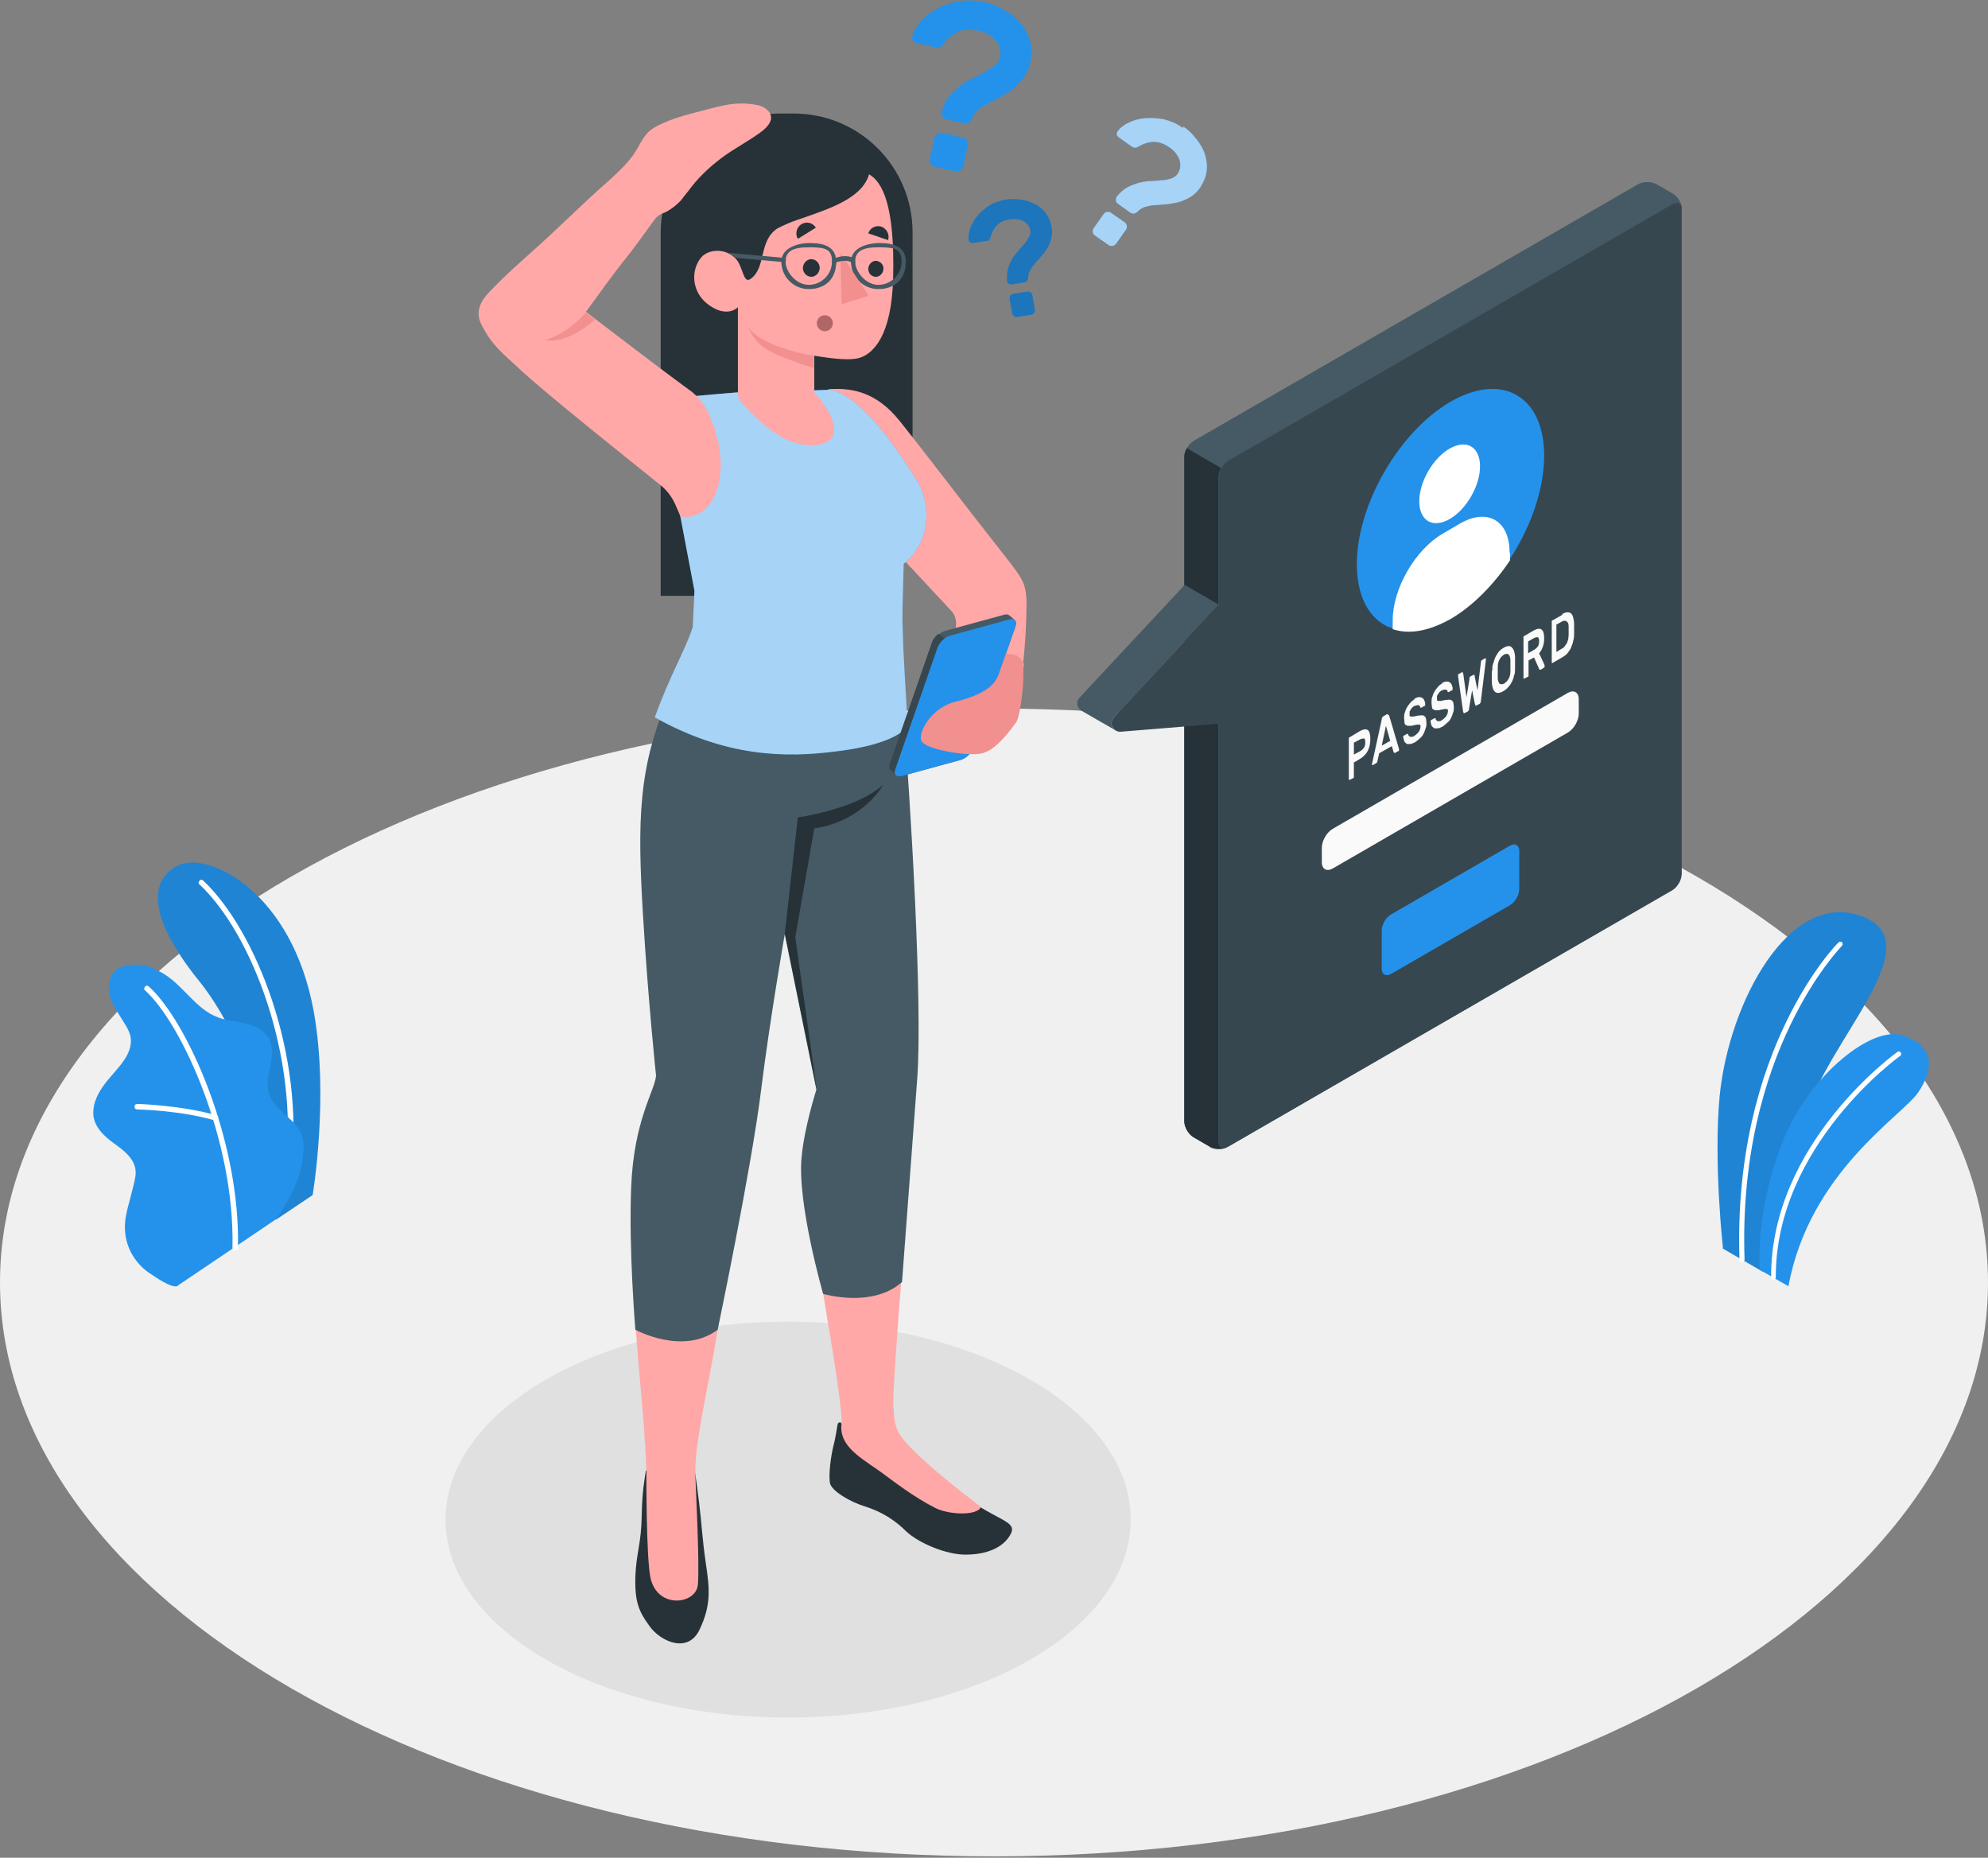 <svg width="502" height="469" viewBox="0 0 502 469" fill="none" xmlns="http://www.w3.org/2000/svg">
<rect x="0" y="0" width="502" height="469" fill="#808080" stroke="none"/>
<g clip-path="url(#clip0_1405_24943)">
<path d="M251 468.654C389.623 468.654 502 403.785 502 323.764C502 243.744 389.623 178.875 251 178.875C112.377 178.875 0 243.744 0 323.764C0 403.785 112.377 468.654 251 468.654Z" fill="#F0F0F0"/>
<path d="M199.01 433.604C246.787 433.604 285.518 411.233 285.518 383.638C285.518 356.043 246.787 333.672 199.01 333.672C151.233 333.672 112.503 356.043 112.503 383.638C112.503 411.233 151.233 433.604 199.01 433.604Z" fill="#E0E0E0"/>
<path d="M445.216 321.101L435.095 315.241C435.095 315.241 432.645 293.508 434.243 276.675C436.587 253.024 451.821 224.579 470.039 231.291C488.257 238.002 461.729 262.08 455.763 282.109C449.797 302.137 445.216 321.101 445.216 321.101Z" fill="#2492EB"/>
<path opacity="0.1" d="M445.216 321.101L435.095 315.241C435.095 315.241 432.645 293.508 434.243 276.675C436.587 253.024 451.821 224.579 470.039 231.291C488.257 238.002 461.729 262.08 455.763 282.109C449.797 302.137 445.216 321.101 445.216 321.101Z" fill="black"/>
<path d="M439.889 318.651C440.209 318.651 440.528 318.331 440.528 318.011C438.717 265.489 464.925 239.068 465.138 238.748C465.351 238.535 465.351 238.109 465.138 237.896C464.925 237.683 464.499 237.683 464.286 237.896C463.966 238.109 437.439 264.956 439.25 318.118C439.25 318.437 439.57 318.757 439.889 318.757V318.651Z" fill="white"/>
<path d="M451.608 324.723L444.364 320.568C444.364 320.568 443.085 305.653 450.436 287.542C456.828 271.774 472.596 258.67 480.586 261.44C488.576 264.21 488.363 269.857 484.421 275.716C480.586 281.576 456.935 295.745 451.608 324.723Z" fill="#2492EB"/>
<path d="M447.773 323.125C448.092 323.125 448.412 322.805 448.412 322.486C448.306 289.246 479.521 266.767 479.84 266.554C480.16 266.341 480.16 266.021 479.947 265.702C479.734 265.382 479.414 265.382 479.095 265.595C478.775 265.808 447.027 288.607 447.24 322.486C447.24 322.805 447.56 323.125 447.879 323.125H447.773Z" fill="white"/>
<path d="M69.568 307.997L78.944 301.711C78.944 301.711 83.099 277.208 79.263 255.581C73.83 225.218 52.949 215.204 45.491 218.293C38.033 221.489 36.435 230.545 50.392 247.804C58.595 258.031 69.355 279.765 69.675 307.997H69.568Z" fill="#2492EB"/>
<g opacity="0.1">
<path d="M69.568 307.997L78.944 301.711C78.944 301.711 83.099 277.208 79.263 255.581C73.83 225.218 52.949 215.204 45.491 218.293C38.033 221.489 36.435 230.545 50.392 247.804C58.595 258.031 69.355 279.765 69.675 307.997H69.568Z" fill="black"/>
</g>
<path d="M72.764 295.852C72.445 295.852 72.125 295.426 72.125 295.106C75.534 266.554 63.496 235.552 50.392 223.301C50.072 223.088 50.072 222.661 50.392 222.342C50.605 222.022 51.031 222.022 51.351 222.342C64.668 234.913 77.026 266.341 73.51 295.319C73.51 295.639 73.191 295.958 72.871 295.958L72.764 295.852Z" fill="white"/>
<path d="M44.958 324.617C43.467 325.469 39.099 322.273 37.927 321.527C35.903 320.249 34.198 318.331 33.026 316.094C31.748 313.537 31.322 310.873 31.641 307.997C31.854 306.505 32.174 305.12 32.6 303.629C32.92 302.244 33.346 300.859 33.666 299.474C33.985 298.089 34.411 296.704 34.198 295.213C33.772 292.336 31.215 290.418 28.871 288.714C26.314 286.903 23.545 284.346 23.545 280.937C23.545 278.273 24.823 275.823 26.421 273.692C28.019 271.561 29.937 269.75 31.428 267.513C32.494 265.915 33.239 263.997 33.026 262.186C32.92 261.014 32.387 259.949 31.748 258.884C30.469 256.646 28.871 254.622 28.019 252.278C27.167 249.935 27.167 246.952 29.084 245.14C30.576 243.649 32.92 243.436 34.944 243.542C36.862 243.542 38.779 244.501 40.484 245.353C46.024 248.23 49.22 254.729 55.079 256.859C57.317 257.712 59.767 257.818 62.111 258.457C64.455 258.99 66.798 260.162 67.97 262.293C70.208 266.448 66.372 271.775 67.97 276.249C69.355 280.191 73.297 281.682 75.534 285.198C76.493 286.796 76.813 288.607 76.6 290.418C76.387 293.508 75.96 295.852 74.576 299.261C73.404 302.137 69.888 307.677 69.888 307.677C69.888 307.677 45.172 324.404 44.958 324.51V324.617Z" fill="#2492EB"/>
<path d="M59.341 315.774C58.915 315.774 58.702 315.454 58.702 315.028C59.341 288.075 46.024 258.564 36.649 250.041C36.329 249.828 36.329 249.402 36.649 249.082C36.862 248.763 37.288 248.763 37.607 249.082C47.196 257.712 60.726 287.755 60.087 315.028C60.087 315.348 59.767 315.668 59.447 315.668L59.341 315.774Z" fill="white"/>
<path d="M54.44 282.854C54.44 282.854 54.334 282.854 54.227 282.854C45.491 280.298 34.731 280.084 34.624 280.084C34.198 280.084 33.985 279.765 33.985 279.339C33.985 278.913 34.305 278.699 34.731 278.699C34.837 278.699 45.811 279.019 54.653 281.576C54.973 281.576 55.186 282.109 55.079 282.428C55.079 282.748 54.76 282.961 54.44 282.961V282.854Z" fill="white"/>
<path d="M305.44 289.46L301.392 287.116C300.113 286.37 299.048 284.559 299.048 283.067V115.379C299.048 113.887 300.113 112.076 301.392 111.331L413.575 46.556C414.853 45.811 416.877 45.811 418.156 46.556L422.204 48.9C423.483 49.646 424.548 51.457 424.548 52.842V220.744C424.548 222.235 423.483 224.046 422.204 224.792L310.021 289.566C308.743 290.312 306.719 290.312 305.44 289.566V289.46Z" fill="#455A64"/>
<path d="M424.655 52.522C424.441 51.35 423.483 50.924 422.311 51.564L310.128 116.338C309.489 116.764 308.956 117.297 308.53 118.042L299.9 113.035C300.326 112.289 300.859 111.65 301.498 111.331L413.788 46.556C415.066 45.811 417.09 45.811 418.369 46.556L422.417 48.9C423.589 49.539 424.548 51.138 424.761 52.522H424.655Z" fill="#455A64"/>
<path d="M309.702 289.673C308.423 290.205 306.612 290.099 305.44 289.46L301.392 287.116C300.113 286.37 299.048 284.559 299.048 283.067V115.379C299.048 114.633 299.261 113.887 299.687 113.142L308.317 118.149C307.89 118.895 307.677 119.64 307.677 120.386V288.181C307.677 289.46 308.53 290.099 309.595 289.673H309.702Z" fill="#263238"/>
<path d="M307.784 120.386V288.181C307.784 289.673 308.849 290.205 310.128 289.46L422.311 224.686C423.589 223.94 424.654 222.129 424.654 220.637V52.842C424.654 51.351 423.589 50.818 422.311 51.564L310.128 116.338C308.849 117.084 307.784 118.895 307.784 120.386Z" fill="#37474F"/>
<path d="M281.576 184.308C280.084 183.456 273.373 179.62 273.053 179.407C271.988 178.768 271.562 177.17 272.627 176.105L299.154 147.659L307.784 152.667L281.256 181.112C280.298 182.177 280.617 183.562 281.576 184.308Z" fill="#455A64"/>
<path d="M307.784 152.667L281.256 181.112C279.978 182.497 281.043 184.841 282.961 184.734L307.784 182.71V152.667Z" fill="#37474F"/>
<path d="M366.272 101.423C379.376 93.859 389.924 100.038 389.924 115.059C389.924 130.081 379.27 148.512 366.272 156.076C353.168 163.64 342.621 157.461 342.621 142.439C342.621 127.417 353.275 108.987 366.272 101.423Z" fill="#2492EB"/>
<path d="M366.059 113.248C370.321 110.798 373.73 112.822 373.73 117.723C373.73 122.623 370.321 128.589 366.059 131.04C361.798 133.49 358.389 131.466 358.389 126.565C358.389 121.665 361.798 115.699 366.059 113.248Z" fill="white"/>
<path d="M381.188 139.456C381.188 131.359 375.541 128.163 368.616 132.212L364.248 134.769C357.323 138.817 351.677 148.618 351.677 156.609V158.846C352.955 159.272 354.34 159.485 355.725 159.485C358.921 159.485 362.437 158.42 366.272 156.289C371.919 152.986 377.139 147.659 381.294 141.48V139.563L381.188 139.456Z" fill="white"/>
<path d="M351.251 230.865L381.294 213.499C382.573 212.753 383.638 213.393 383.638 214.778V224.472C383.638 225.964 382.573 227.775 381.294 228.521L351.251 245.886C349.972 246.632 348.907 245.993 348.907 244.608V234.913C348.907 233.421 349.972 231.61 351.251 230.865Z" fill="#2492EB"/>
<path d="M336.549 209.238L395.89 174.933C397.381 174.081 398.66 174.72 398.66 176.531V180.153C398.66 181.964 397.381 184.095 395.89 184.947L336.549 219.252C335.057 220.104 333.779 219.465 333.779 217.654V214.032C333.779 212.221 335.057 210.09 336.549 209.238Z" fill="#FAFAFA"/>
<path d="M343.474 184.521C344.326 184.095 344.859 183.989 345.391 184.308C345.817 184.628 346.031 185.374 346.031 186.545C346.031 187.717 345.817 188.676 345.391 189.528C344.965 190.381 344.326 191.02 343.474 191.553L341.876 192.511V195.921C341.876 196.027 341.876 196.134 341.876 196.24C341.876 196.347 341.769 196.453 341.663 196.453L340.81 196.879C340.81 196.879 340.704 196.879 340.597 196.879C340.597 196.879 340.597 196.773 340.597 196.666V186.652C340.597 186.545 340.597 186.439 340.597 186.332C340.597 186.226 340.704 186.119 340.81 186.119L343.474 184.521ZM341.876 190.487L343.474 189.635C343.9 189.422 344.113 189.102 344.432 188.783C344.646 188.463 344.752 187.93 344.752 187.398C344.752 186.865 344.646 186.439 344.432 186.439C344.219 186.439 343.9 186.439 343.474 186.652L341.876 187.504V190.594V190.487Z" fill="#FAFAFA"/>
<path d="M350.505 180.473H350.718C350.718 180.473 350.718 180.686 350.825 180.792L353.275 189.102C353.275 189.209 353.275 189.315 353.275 189.422C353.275 189.528 353.168 189.635 353.062 189.635L352.316 190.061C352.21 190.061 352.103 190.061 351.997 190.061C351.997 190.061 351.997 189.955 351.89 189.848L351.464 188.357L348.268 190.168L347.842 192.085C347.842 192.085 347.842 192.298 347.735 192.405C347.735 192.511 347.629 192.618 347.416 192.725L346.67 193.151C346.67 193.151 346.563 193.151 346.457 193.151C346.457 193.151 346.457 193.044 346.457 192.938C346.457 192.831 346.457 192.938 346.457 192.831L348.907 181.645C348.907 181.432 348.907 181.325 349.014 181.219C349.014 181.112 349.12 181.006 349.227 180.899L350.292 180.26L350.505 180.473ZM351.038 186.972L349.972 183.243L348.907 188.25L351.144 186.972H351.038Z" fill="#FAFAFA"/>
<path d="M357.11 176.424C357.537 176.211 357.963 175.998 358.282 175.998C358.602 175.998 358.921 175.998 359.135 176.211C359.348 176.318 359.561 176.531 359.667 176.851C359.774 177.064 359.88 177.383 359.88 177.703C359.88 177.809 359.88 177.916 359.88 178.022C359.88 178.129 359.774 178.236 359.667 178.236L358.921 178.662C358.815 178.662 358.708 178.662 358.708 178.662C358.708 178.662 358.602 178.662 358.602 178.449C358.602 178.236 358.389 178.129 358.176 178.022C357.963 178.022 357.643 178.022 357.217 178.236C357.004 178.236 356.897 178.449 356.684 178.555C356.578 178.662 356.365 178.875 356.258 179.088C356.152 179.301 356.045 179.407 355.938 179.621C355.938 179.834 355.938 180.047 355.938 180.153C355.938 180.26 355.938 180.579 355.938 180.686C355.938 180.792 356.152 180.899 356.258 180.899C356.365 180.899 356.578 180.899 356.897 180.899C357.11 180.899 357.43 180.792 357.856 180.686C358.282 180.686 358.602 180.579 358.921 180.579C359.241 180.579 359.454 180.579 359.667 180.792C359.88 180.899 359.987 181.112 360.093 181.432C360.093 181.751 360.2 182.071 360.2 182.497C360.2 182.923 360.2 183.456 359.987 183.882C359.88 184.308 359.667 184.841 359.454 185.267C359.241 185.693 358.921 186.119 358.495 186.439C358.176 186.758 357.75 187.078 357.323 187.398C356.897 187.611 356.578 187.717 356.258 187.824C355.938 187.824 355.619 187.824 355.299 187.824C355.086 187.717 354.873 187.504 354.66 187.291C354.553 186.972 354.447 186.652 354.34 186.226C354.34 186.119 354.34 186.013 354.34 185.906C354.34 185.8 354.447 185.693 354.553 185.693L355.299 185.267C355.406 185.267 355.512 185.267 355.512 185.267C355.512 185.267 355.619 185.267 355.619 185.48C355.619 185.587 355.619 185.693 355.832 185.8C355.832 185.8 355.938 186.013 356.152 186.013C356.258 186.013 356.365 186.013 356.578 186.013C356.791 186.013 357.004 185.906 357.217 185.693C357.43 185.587 357.643 185.48 357.75 185.267C357.963 185.16 358.069 184.947 358.282 184.734C358.389 184.521 358.495 184.308 358.602 184.095C358.602 183.882 358.708 183.669 358.708 183.456C358.708 183.243 358.708 183.03 358.602 183.03C358.602 183.03 358.389 182.923 358.176 182.923C357.963 182.923 357.75 182.923 357.43 183.03C357.11 183.03 356.791 183.136 356.471 183.243C356.152 183.243 355.832 183.243 355.619 183.243C355.406 183.243 355.193 183.136 354.98 183.03C354.767 182.923 354.66 182.71 354.66 182.39C354.66 182.071 354.553 181.751 354.553 181.219C354.553 180.686 354.553 180.26 354.767 179.834C354.873 179.407 355.086 178.875 355.299 178.555C355.512 178.129 355.832 177.809 356.152 177.383C356.471 177.064 356.791 176.744 357.217 176.531L357.11 176.424Z" fill="#FAFAFA"/>
<path d="M364.035 172.483C364.461 172.269 364.887 172.056 365.207 172.056C365.527 172.056 365.846 172.056 366.059 172.269C366.272 172.376 366.486 172.589 366.592 172.909C366.699 173.228 366.805 173.441 366.805 173.761C366.805 173.868 366.805 173.974 366.805 174.081C366.805 174.187 366.699 174.294 366.592 174.294L365.846 174.72C365.74 174.72 365.633 174.72 365.633 174.72C365.633 174.72 365.527 174.72 365.527 174.507C365.527 174.294 365.314 174.187 365.101 174.081C364.888 174.081 364.568 174.081 364.142 174.294C363.929 174.294 363.822 174.507 363.609 174.613C363.503 174.72 363.289 174.933 363.183 175.146C363.076 175.359 362.97 175.466 362.863 175.679C362.863 175.892 362.863 176.105 362.863 176.211C362.863 176.318 362.863 176.637 362.863 176.744C362.863 176.851 363.076 176.957 363.183 176.957C363.289 176.957 363.503 176.957 363.822 176.957C364.035 176.957 364.355 176.851 364.781 176.744C365.207 176.744 365.527 176.637 365.846 176.637C366.166 176.637 366.379 176.637 366.592 176.851C366.805 176.957 366.912 177.17 367.018 177.49C367.018 177.809 367.125 178.129 367.125 178.555C367.125 178.981 367.125 179.514 366.912 179.94C366.805 180.366 366.592 180.899 366.379 181.325C366.166 181.751 365.846 182.177 365.42 182.497C365.101 182.817 364.674 183.136 364.248 183.456C363.822 183.669 363.503 183.775 363.183 183.882C362.863 183.882 362.544 183.882 362.224 183.882C362.011 183.775 361.798 183.562 361.585 183.349C361.372 183.03 361.372 182.71 361.265 182.284C361.265 182.177 361.265 182.071 361.265 181.964C361.265 181.858 361.372 181.751 361.478 181.751L362.224 181.325C362.331 181.325 362.437 181.325 362.437 181.325C362.437 181.325 362.544 181.325 362.544 181.538C362.544 181.645 362.544 181.751 362.757 181.858C362.757 181.858 362.863 182.071 363.076 182.071C363.183 182.071 363.289 182.071 363.503 182.071C363.716 182.071 363.929 181.964 364.142 181.751C364.355 181.645 364.568 181.538 364.674 181.325C364.887 181.219 364.994 181.005 365.207 180.792C365.314 180.579 365.42 180.366 365.527 180.153C365.527 179.94 365.633 179.727 365.633 179.514C365.633 179.301 365.633 179.088 365.527 179.088C365.527 179.088 365.314 178.981 365.101 178.981C364.888 178.981 364.674 178.981 364.355 179.088C364.035 179.088 363.716 179.194 363.396 179.301C363.076 179.301 362.757 179.301 362.544 179.301C362.331 179.301 362.118 179.194 361.904 179.088C361.691 178.981 361.585 178.768 361.585 178.449C361.585 178.129 361.478 177.809 361.478 177.277C361.478 176.744 361.478 176.318 361.691 175.892C361.798 175.466 362.011 174.933 362.224 174.613C362.437 174.187 362.757 173.868 363.076 173.441C363.396 173.015 363.716 172.802 364.142 172.589L364.035 172.483Z" fill="#FAFAFA"/>
<path d="M371.812 173.761L370.96 178.875C370.96 179.088 370.96 179.194 370.854 179.301C370.854 179.408 370.747 179.514 370.64 179.621L369.788 180.047H369.575C369.575 180.047 369.575 179.834 369.469 179.727L368.19 170.778C368.19 170.778 368.19 170.778 368.19 170.672C368.19 170.565 368.19 170.458 368.19 170.352C368.19 170.245 368.297 170.139 368.403 170.139L369.149 169.713C369.149 169.713 369.256 169.713 369.362 169.713C369.362 169.713 369.362 169.819 369.469 169.926L370.321 175.998L371.067 171.417C371.067 171.417 371.067 171.204 371.067 171.098C371.067 170.991 371.173 170.885 371.28 170.778L372.132 170.352C372.239 170.352 372.345 170.352 372.345 170.352C372.345 170.352 372.345 170.458 372.345 170.565L373.091 174.294L373.943 167.262C373.943 167.049 373.943 166.943 374.05 166.836C374.05 166.836 374.156 166.623 374.263 166.623L375.008 166.197C375.008 166.197 375.115 166.197 375.222 166.197C375.222 166.197 375.222 166.304 375.222 166.41C375.222 166.517 375.222 166.41 375.222 166.517L373.943 176.957C373.943 177.17 373.943 177.277 373.837 177.383C373.837 177.49 373.73 177.596 373.624 177.703L372.771 178.129H372.558C372.558 178.129 372.558 177.916 372.452 177.809L371.599 173.655L371.812 173.761Z" fill="#FAFAFA"/>
<path d="M376.82 169.287C376.82 168.647 376.82 168.115 377.033 167.582C377.246 167.049 377.352 166.41 377.565 165.984C377.778 165.558 378.098 165.025 378.418 164.599C378.737 164.173 379.163 163.853 379.696 163.534C380.229 163.214 380.655 163.107 380.975 163.107C381.294 163.107 381.614 163.214 381.827 163.534C382.04 163.747 382.253 164.066 382.359 164.492C382.466 164.919 382.573 165.451 382.573 165.984C382.573 166.197 382.573 166.41 382.573 166.623C382.573 166.836 382.573 167.049 382.573 167.369C382.573 167.688 382.573 167.902 382.573 168.115C382.573 168.328 382.573 168.541 382.573 168.754C382.573 169.393 382.573 169.926 382.359 170.458C382.253 170.991 382.04 171.63 381.827 172.056C381.614 172.483 381.294 173.015 380.868 173.441C380.548 173.868 380.122 174.187 379.59 174.507C379.057 174.826 378.631 174.933 378.311 174.933C377.992 174.933 377.672 174.826 377.459 174.613C377.246 174.4 377.033 174.081 376.926 173.655C376.82 173.228 376.713 172.696 376.713 172.163C376.713 171.95 376.713 171.737 376.713 171.524C376.713 171.311 376.713 171.098 376.713 170.778C376.713 170.458 376.713 170.245 376.713 170.032C376.713 169.819 376.713 169.606 376.713 169.393L376.82 169.287ZM381.401 166.73C381.401 165.984 381.188 165.558 380.975 165.238C380.655 165.025 380.335 165.025 379.803 165.238C379.376 165.558 378.95 165.877 378.631 166.517C378.311 167.049 378.205 167.795 378.205 168.541C378.205 168.967 378.205 169.393 378.205 169.819C378.205 170.245 378.205 170.778 378.205 171.098C378.205 171.843 378.418 172.27 378.631 172.589C378.95 172.802 379.27 172.802 379.803 172.589C380.229 172.27 380.655 171.95 380.975 171.311C381.294 170.778 381.401 170.032 381.401 169.287C381.401 168.86 381.401 168.434 381.401 168.008C381.401 167.582 381.401 167.049 381.401 166.73Z" fill="#FAFAFA"/>
<path d="M387.367 159.166C388.219 158.633 388.858 158.633 389.284 158.952C389.711 159.272 389.924 160.018 389.924 161.083C389.924 162.149 389.817 162.575 389.604 163.214C389.391 163.853 389.071 164.492 388.645 164.919L390.03 167.902C390.03 167.902 390.03 167.902 390.03 168.008C390.03 168.008 390.03 168.221 390.03 168.328C390.03 168.328 390.03 168.434 389.924 168.541L389.071 169.073C388.965 169.073 388.858 169.073 388.752 169.073C388.752 169.073 388.645 168.967 388.645 168.86L387.367 165.984L385.982 166.73V170.352C385.982 170.458 385.982 170.565 385.982 170.672C385.982 170.778 385.875 170.885 385.769 170.885L384.916 171.311C384.916 171.311 384.81 171.311 384.703 171.311C384.703 171.311 384.703 171.204 384.703 171.098V161.083C384.703 160.977 384.703 160.87 384.703 160.764C384.703 160.657 384.81 160.551 384.916 160.551L387.473 159.059L387.367 159.166ZM385.875 164.919L387.367 164.066C387.793 163.853 388.006 163.534 388.326 163.214C388.539 162.894 388.645 162.468 388.645 161.829C388.645 161.19 388.539 160.977 388.326 160.87C388.112 160.87 387.793 160.87 387.367 161.083L385.875 161.936V164.919Z" fill="#FAFAFA"/>
<path d="M394.505 155.011C395.037 154.691 395.463 154.584 395.783 154.584C396.103 154.584 396.422 154.584 396.742 154.904C396.955 155.117 397.168 155.437 397.275 155.969C397.381 156.396 397.488 156.928 397.488 157.567C397.488 158.313 397.488 159.059 397.488 159.805C397.488 160.444 397.488 161.083 397.275 161.722C397.168 162.362 396.955 162.894 396.742 163.427C396.529 163.96 396.209 164.386 395.89 164.812C395.57 165.238 395.144 165.558 394.611 165.877L392.054 167.369C392.054 167.369 391.948 167.369 391.841 167.369C391.841 167.369 391.841 167.262 391.841 167.156V157.141C391.841 157.035 391.841 156.928 391.841 156.822C391.841 156.715 391.948 156.609 392.054 156.609L394.505 155.224V155.011ZM396.103 158.313C396.103 157.994 396.103 157.674 395.996 157.461C395.996 157.248 395.783 157.035 395.677 156.928C395.57 156.822 395.357 156.715 395.144 156.715C394.931 156.715 394.718 156.715 394.398 156.928L393.013 157.674V164.599L394.398 163.747C394.718 163.64 394.931 163.427 395.144 163.107C395.357 162.894 395.463 162.575 395.677 162.362C395.783 162.042 395.89 161.722 395.996 161.403C395.996 161.083 396.103 160.764 396.103 160.444C396.103 159.698 396.103 158.952 396.103 158.207V158.313Z" fill="#FAFAFA"/>
<path d="M248.23 0.426C250.041 0.852 251.852 1.492 253.45 2.45C255.048 3.303 256.54 4.475 257.605 5.753C258.777 7.031 259.523 8.523 260.056 10.228C260.588 11.932 260.588 13.743 260.162 15.661C259.843 17.259 259.31 18.537 258.458 19.603C257.712 20.668 256.859 21.52 255.901 22.373C254.942 23.225 253.876 23.758 252.811 24.397C251.746 24.93 250.68 25.462 249.722 25.995C248.763 26.528 247.91 27.06 247.058 27.7C246.312 28.339 245.78 29.084 245.46 29.937C245.247 30.363 245.034 30.683 244.714 30.896C244.395 31.109 243.969 31.215 243.542 31.109L239.068 30.15C238.642 30.15 238.322 29.83 238.003 29.404C237.789 28.978 237.683 28.552 237.789 28.126C238.216 26.634 238.855 25.356 239.707 24.29C240.559 23.225 241.518 22.373 242.477 21.627C243.542 20.881 244.501 20.242 245.673 19.709C246.739 19.177 247.804 18.644 248.763 18.111C249.722 17.579 250.467 17.046 251.213 16.513C251.852 15.98 252.278 15.235 252.492 14.383C252.811 12.891 252.492 11.506 251.426 10.228C250.361 8.949 248.763 8.097 246.739 7.671C243.329 6.925 240.559 8.097 238.216 11.08C237.896 11.506 237.683 11.719 237.363 11.932C237.044 12.145 236.724 12.145 236.191 11.932L231.397 10.867C231.078 10.867 230.758 10.654 230.545 10.334C230.332 10.014 230.332 9.695 230.332 9.269C230.652 7.884 231.397 6.605 232.569 5.327C233.741 4.048 235.126 2.983 236.724 2.131C238.322 1.279 240.133 0.639 242.157 0.32C244.182 7.31647e-05 246.206 7.31647e-05 248.337 0.533L248.23 0.426ZM243.116 34.731C243.542 34.731 243.862 35.051 244.182 35.477C244.395 35.903 244.501 36.222 244.395 36.755L243.223 41.975C243.223 42.402 242.903 42.721 242.477 43.041C242.051 43.254 241.731 43.36 241.199 43.254L236.085 42.082C235.659 42.082 235.339 41.762 235.02 41.336C234.806 40.91 234.7 40.59 234.806 40.058L235.978 34.837C235.978 34.411 236.298 34.092 236.724 33.772C237.15 33.559 237.47 33.453 238.003 33.559L243.116 34.731Z" fill="#2492EB"/>
<path d="M253.876 50.392C255.155 50.179 256.433 50.179 257.712 50.392C258.99 50.498 260.162 50.924 261.227 51.457C262.293 51.99 263.252 52.736 263.997 53.694C264.743 54.653 265.276 55.825 265.489 57.103C265.702 58.169 265.702 59.234 265.489 60.087C265.276 60.939 264.956 61.791 264.53 62.537C264.104 63.283 263.571 63.922 263.039 64.561C262.506 65.2 261.973 65.84 261.441 66.372C260.908 66.905 260.588 67.544 260.162 68.183C259.843 68.823 259.629 69.355 259.629 69.995C259.629 70.314 259.629 70.634 259.416 70.847C259.31 71.06 258.99 71.273 258.777 71.273L255.581 71.806C255.261 71.806 254.942 71.806 254.729 71.593C254.409 71.379 254.303 71.166 254.303 70.847C254.196 69.781 254.303 68.823 254.516 67.864C254.729 67.011 255.155 66.159 255.581 65.413C256.007 64.668 256.54 64.028 257.073 63.389C257.605 62.75 258.138 62.111 258.671 61.578C259.097 61.045 259.523 60.406 259.843 59.873C260.162 59.341 260.269 58.808 260.162 58.169C259.949 57.103 259.416 56.358 258.458 55.825C257.499 55.292 256.22 55.186 254.729 55.399C252.385 55.825 250.893 57.21 250.148 59.767C250.148 60.087 249.935 60.3 249.828 60.513C249.722 60.726 249.508 60.832 249.082 60.832L245.673 61.365C245.46 61.365 245.247 61.365 245.034 61.258C244.821 61.152 244.714 60.939 244.608 60.619C244.501 59.66 244.608 58.595 245.034 57.53C245.46 56.464 246.099 55.399 246.845 54.44C247.697 53.481 248.656 52.629 249.828 51.883C251 51.138 252.385 50.711 253.876 50.392ZM259.416 73.617C259.736 73.617 259.949 73.617 260.269 73.83C260.482 74.043 260.695 74.256 260.695 74.576L261.334 78.198C261.334 78.517 261.334 78.73 261.121 79.05C260.908 79.263 260.695 79.476 260.375 79.476L256.86 80.009C256.54 80.009 256.327 80.009 256.007 79.796C255.794 79.583 255.581 79.37 255.581 79.05L254.942 75.428C254.942 75.108 254.942 74.895 255.155 74.576C255.368 74.362 255.581 74.149 255.901 74.149L259.416 73.617Z" fill="#2492EB"/>
<g opacity="0.2">
<path d="M253.876 50.392C255.155 50.179 256.433 50.179 257.712 50.392C258.99 50.498 260.162 50.924 261.227 51.457C262.293 51.99 263.252 52.736 263.997 53.694C264.743 54.653 265.276 55.825 265.489 57.103C265.702 58.169 265.702 59.234 265.489 60.087C265.276 60.939 264.956 61.791 264.53 62.537C264.104 63.283 263.571 63.922 263.039 64.561C262.506 65.2 261.973 65.84 261.441 66.372C260.908 66.905 260.588 67.544 260.162 68.183C259.843 68.823 259.629 69.355 259.629 69.995C259.629 70.314 259.629 70.634 259.416 70.847C259.31 71.06 258.99 71.273 258.777 71.273L255.581 71.806C255.261 71.806 254.942 71.806 254.729 71.593C254.409 71.379 254.303 71.166 254.303 70.847C254.196 69.781 254.303 68.823 254.516 67.864C254.729 67.011 255.155 66.159 255.581 65.413C256.007 64.668 256.54 64.028 257.073 63.389C257.605 62.75 258.138 62.111 258.671 61.578C259.097 61.045 259.523 60.406 259.843 59.873C260.162 59.341 260.269 58.808 260.162 58.169C259.949 57.103 259.416 56.358 258.458 55.825C257.499 55.292 256.22 55.186 254.729 55.399C252.385 55.825 250.893 57.21 250.148 59.767C250.148 60.087 249.935 60.3 249.828 60.513C249.722 60.726 249.508 60.832 249.082 60.832L245.673 61.365C245.46 61.365 245.247 61.365 245.034 61.258C244.821 61.152 244.714 60.939 244.608 60.619C244.501 59.66 244.608 58.595 245.034 57.53C245.46 56.464 246.099 55.399 246.845 54.44C247.697 53.481 248.656 52.629 249.828 51.883C251 51.138 252.385 50.711 253.876 50.392ZM259.416 73.617C259.736 73.617 259.949 73.617 260.269 73.83C260.482 74.043 260.695 74.256 260.695 74.576L261.334 78.198C261.334 78.517 261.334 78.73 261.121 79.05C260.908 79.263 260.695 79.476 260.375 79.476L256.86 80.009C256.54 80.009 256.327 80.009 256.007 79.796C255.794 79.583 255.581 79.37 255.581 79.05L254.942 75.428C254.942 75.108 254.942 74.895 255.155 74.576C255.368 74.362 255.581 74.149 255.901 74.149L259.416 73.617Z" fill="black"/>
</g>
<path d="M284.026 56.145C284.346 56.358 284.452 56.677 284.559 56.997C284.559 57.317 284.559 57.743 284.346 57.956L281.789 61.578C281.576 61.898 281.256 62.004 280.937 62.111C280.617 62.111 280.191 62.111 279.978 61.898L276.462 59.447C276.143 59.234 276.036 58.915 275.93 58.595C275.93 58.276 275.93 57.849 276.143 57.636L278.699 54.014C278.913 53.694 279.232 53.588 279.552 53.481C279.871 53.481 280.298 53.481 280.511 53.694L284.026 56.145ZM298.835 31.961C300.113 32.813 301.179 33.879 302.138 35.157C303.096 36.329 303.842 37.607 304.268 38.992C304.694 40.377 304.907 41.762 304.694 43.147C304.588 44.532 303.949 45.917 303.096 47.302C302.351 48.368 301.498 49.22 300.539 49.753C299.687 50.285 298.728 50.711 297.663 51.031C296.704 51.244 295.745 51.457 294.68 51.564C293.721 51.564 292.762 51.777 291.803 51.777C290.951 51.777 290.099 51.99 289.247 52.203C288.501 52.416 287.862 52.842 287.329 53.375C287.116 53.588 286.796 53.801 286.37 53.907C286.05 53.907 285.731 53.907 285.411 53.694L282.322 51.457C282.002 51.244 281.789 50.925 281.789 50.605C281.789 50.179 281.789 49.859 282.002 49.646C282.854 48.581 283.707 47.835 284.666 47.302C285.624 46.77 286.583 46.45 287.649 46.13C288.607 45.917 289.673 45.704 290.632 45.704C291.59 45.704 292.549 45.598 293.402 45.491C294.254 45.491 295.106 45.278 295.745 45.065C296.385 44.852 297.024 44.426 297.343 43.893C298.089 42.828 298.196 41.762 297.876 40.484C297.45 39.205 296.598 38.033 295.106 37.075C292.762 35.477 290.312 35.37 287.542 36.968C287.222 37.181 286.903 37.288 286.69 37.288C286.477 37.288 286.157 37.288 285.731 36.968L282.428 34.624C282.215 34.411 282.002 34.198 282.002 33.985C282.002 33.666 282.002 33.453 282.215 33.133C282.961 32.174 283.92 31.428 285.198 30.896C286.477 30.256 287.862 29.937 289.353 29.83C290.845 29.724 292.443 29.83 294.041 30.15C295.639 30.576 297.237 31.215 298.622 32.281L298.835 31.961Z" fill="#2492EB"/>
<g opacity="0.6">
<path d="M284.026 56.145C284.346 56.358 284.452 56.677 284.559 56.997C284.559 57.317 284.559 57.743 284.346 57.956L281.789 61.578C281.576 61.898 281.256 62.004 280.937 62.111C280.617 62.111 280.191 62.111 279.978 61.898L276.462 59.447C276.143 59.234 276.036 58.915 275.93 58.595C275.93 58.276 275.93 57.849 276.143 57.636L278.699 54.014C278.913 53.694 279.232 53.588 279.552 53.481C279.871 53.481 280.298 53.481 280.511 53.694L284.026 56.145ZM298.835 31.961C300.113 32.813 301.179 33.879 302.138 35.157C303.096 36.329 303.842 37.607 304.268 38.992C304.694 40.377 304.907 41.762 304.694 43.147C304.588 44.532 303.949 45.917 303.096 47.302C302.351 48.368 301.498 49.22 300.539 49.753C299.687 50.285 298.728 50.711 297.663 51.031C296.704 51.244 295.745 51.457 294.68 51.564C293.721 51.564 292.762 51.777 291.803 51.777C290.951 51.777 290.099 51.99 289.247 52.203C288.501 52.416 287.862 52.842 287.329 53.375C287.116 53.588 286.796 53.801 286.37 53.907C286.05 53.907 285.731 53.907 285.411 53.694L282.322 51.457C282.002 51.244 281.789 50.925 281.789 50.605C281.789 50.179 281.789 49.859 282.002 49.646C282.854 48.581 283.707 47.835 284.666 47.302C285.624 46.77 286.583 46.45 287.649 46.13C288.607 45.917 289.673 45.704 290.632 45.704C291.59 45.704 292.549 45.598 293.402 45.491C294.254 45.491 295.106 45.278 295.745 45.065C296.385 44.852 297.024 44.426 297.343 43.893C298.089 42.828 298.196 41.762 297.876 40.484C297.45 39.205 296.598 38.033 295.106 37.075C292.762 35.477 290.312 35.37 287.542 36.968C287.222 37.181 286.903 37.288 286.69 37.288C286.477 37.288 286.157 37.288 285.731 36.968L282.428 34.624C282.215 34.411 282.002 34.198 282.002 33.985C282.002 33.666 282.002 33.453 282.215 33.133C282.961 32.174 283.92 31.428 285.198 30.896C286.477 30.256 287.862 29.937 289.353 29.83C290.845 29.724 292.443 29.83 294.041 30.15C295.639 30.576 297.237 31.215 298.622 32.281L298.835 31.961Z" fill="white"/>
</g>
<path d="M204.657 150.43H166.836V58.702C166.836 42.082 180.26 28.658 196.879 28.658H200.395C217.015 28.658 230.438 42.082 230.438 58.702V124.754C230.438 138.924 218.933 150.43 204.763 150.43H204.657Z" fill="#263238"/>
<path d="M163.107 371.173C162.788 373.517 162.149 376.18 162.042 382.679C161.935 389.71 160.657 392.161 160.444 397.914C160.231 404.519 161.403 406.969 164.066 410.592C166.73 414.32 173.655 417.623 176.638 411.444C179.621 405.158 179.194 401.11 178.236 394.718C177.277 388.112 177.17 384.384 176.531 379.376C175.998 374.902 175.466 371.493 175.466 371.493L163.107 371.28V371.173Z" fill="#263238"/>
<path d="M183.03 324.83L160.018 324.404C160.337 339.745 162.788 356.791 163.214 371.28C163.214 373.943 163.214 392.374 164.173 397.914C165.664 406.33 175.679 405.158 176.211 400.151C176.744 395.144 175.572 373.73 175.572 371.493C175.572 362.224 179.834 346.67 182.071 330.05C182.177 329.198 182.923 325.682 183.03 324.83Z" fill="#FFA8A7"/>
<path d="M212.54 359.241C212.54 359.241 211.581 358.708 211.475 359.774C211.262 360.946 210.942 363.289 210.41 365.207C209.77 367.871 209.238 372.132 209.557 374.369C209.983 376.5 214.991 379.27 218.187 380.229C222.981 381.72 226.284 384.064 228.84 386.621C232.037 389.604 238.961 392.48 243.756 392.48C249.295 392.48 253.237 390.669 255.048 387.58C256.966 384.49 253.344 384.171 246.952 380.122C245.46 379.163 243.862 378.098 241.944 376.926C231.823 370.321 228.095 366.805 225.218 360.2L212.327 359.454L212.54 359.241Z" fill="#263238"/>
<path d="M225.538 355.193C225.325 350.398 228.627 310.128 228.627 310.128L206.787 320.142C211.475 348.055 212.434 354.66 212.54 359.241C212.54 359.241 212.434 359.774 212.434 360.413C212.434 365.846 218.613 368.723 223.407 372.345C225.325 373.73 230.758 377.991 236.298 380.761C239.814 382.466 246.845 382.679 247.697 380.442C241.838 375.967 233.421 369.362 228.84 364.248C226.603 361.798 225.751 359.987 225.644 355.193H225.538Z" fill="#FFA8A7"/>
<path d="M169.393 174.826C160.977 193.257 160.977 207.533 162.362 230.971C163.64 252.492 165.664 271.562 165.664 271.562C165.345 275.397 160.018 282.854 159.379 299.794C158.739 315.561 160.444 335.697 160.444 335.697C160.444 335.697 172.376 342.302 181.219 335.697C181.219 335.697 189.741 295 192.192 275.184C194.323 257.925 198.158 235.872 198.158 235.872L206.148 275.077C206.148 275.077 203.059 284.772 202.419 292.123C201.247 303.736 207.853 326.641 207.853 326.641C207.853 326.641 220.211 330.37 227.775 323.658C227.775 323.658 230.545 286.477 231.61 272.414C232.995 253.663 230.012 202.739 227.775 175.892L169.5 174.826H169.393Z" fill="#455A64"/>
<path d="M198.158 235.872L201.461 206.361C201.461 206.361 216.269 204.337 223.087 198.051C223.087 198.051 218.08 207.32 205.615 209.131L200.821 236.617L206.255 275.184L198.264 235.978L198.158 235.872Z" fill="#263238"/>
<path d="M258.351 167.582C259.31 158.526 259.203 152.454 259.203 151.282C258.884 146.594 258.031 145.848 251.533 137.539C242.69 126.352 235.126 116.231 227.136 106.217C221.383 99.079 215.417 97.907 209.557 98.227C205.509 98.44 213.499 118.149 217.441 129.761L240.453 154.478C241.199 155.437 241.518 156.609 241.412 157.887L240.027 178.875L246.952 188.037C246.952 188.037 257.392 179.088 258.564 167.475L258.351 167.582Z" fill="#FFA8A7"/>
<path d="M187.398 98.972C182.923 99.292 174.933 100.038 174.933 100.038C170.245 102.595 169.073 104.725 168.221 111.011C167.902 113.674 170.032 120.706 171.843 130.614L175.359 149.151L174.933 158.313C173.122 163.96 168.967 170.884 165.345 181.112C183.136 191.02 198.051 191.446 211.581 189.635C221.916 188.356 227.349 185.8 229.16 183.349C228.734 173.228 228.095 166.943 227.882 156.395C227.882 151.921 228.095 147.446 228.201 142.333C235.126 136.686 235.233 127.204 231.397 121.132C222.661 106.963 214.138 98.013 208.492 98.44L187.291 99.079L187.398 98.972Z" fill="#2492EB"/>
<path opacity="0.6" d="M187.398 98.972C182.923 99.292 174.933 100.038 174.933 100.038C170.245 102.595 169.073 104.725 168.221 111.011C167.902 113.674 170.032 120.706 171.843 130.614L175.359 149.151L174.933 158.313C173.122 163.96 168.967 170.884 165.345 181.112C183.136 191.02 198.051 191.446 211.581 189.635C221.916 188.356 227.349 185.8 229.16 183.349C228.734 173.228 228.095 166.943 227.882 156.395C227.882 151.921 228.095 147.446 228.201 142.333C235.126 136.686 235.233 127.204 231.397 121.132C222.661 106.963 214.138 98.013 208.492 98.44L187.291 99.079L187.398 98.972Z" fill="white"/>
<path d="M225.538 69.888C225.218 85.229 220.211 89.064 217.654 90.13C215.204 91.195 210.303 90.556 205.615 89.81V99.079C205.615 99.079 211.049 104.725 210.623 108.987C210.197 113.248 202.1 113.674 196.027 109.519C191.553 106.536 188.463 103.021 187.078 101.423C186.545 100.783 186.332 100.038 186.332 99.292V77.558C186.332 77.558 183.775 80.329 179.194 77.132C174.613 74.043 174.294 68.29 177.064 64.987C179.088 62.643 184.095 62.537 186.439 66.159C187.824 68.823 187.93 71.486 189.528 70.421C193.577 67.544 191.446 60.832 196.347 57.636C197.838 56.89 199.436 56.145 201.354 55.505C210.09 52.522 217.654 49.966 219.465 43.999C222.874 46.024 225.964 51.883 225.538 70.101V69.888Z" fill="#FFA8A7"/>
<path d="M208.279 83.631C209.397 83.631 210.303 82.725 210.303 81.607C210.303 80.489 209.397 79.583 208.279 79.583C207.161 79.583 206.255 80.489 206.255 81.607C206.255 82.725 207.161 83.631 208.279 83.631Z" fill="#B16668"/>
<path d="M207 67.544C207 68.716 206.148 69.781 204.976 69.888C203.804 69.888 202.846 69.036 202.739 67.757C202.739 66.585 203.591 65.52 204.763 65.413C205.935 65.413 206.894 66.266 207 67.544Z" fill="#263238"/>
<path d="M223.087 67.757C223.087 68.823 222.342 69.781 221.276 69.888C220.104 69.888 219.359 69.142 219.252 67.97C219.252 66.905 219.998 65.946 221.063 65.84C222.129 65.84 223.087 66.692 223.087 67.757Z" fill="#263238"/>
<path d="M204.23 72.978C200.395 72.978 197.306 69.888 197.306 66.053C197.306 62.217 202.206 61.365 204.23 61.365C206.255 61.365 211.155 61.365 211.155 66.053C211.155 70.74 208.066 72.978 204.23 72.978ZM204.23 62.43C200.076 62.43 198.371 63.496 198.371 66.053C198.371 68.609 201.034 71.912 204.23 71.912C207.427 71.912 210.09 69.249 210.09 66.053C210.09 62.856 208.492 62.43 204.23 62.43Z" fill="#455A64"/>
<path d="M221.809 72.978C217.974 72.978 214.884 69.888 214.884 66.053C214.884 62.217 219.785 61.365 221.809 61.365C223.833 61.365 228.734 61.365 228.734 66.053C228.734 70.74 225.644 72.978 221.809 72.978ZM221.809 62.43C217.654 62.43 215.949 63.496 215.949 66.053C215.949 68.609 218.613 71.912 221.809 71.912C225.005 71.912 227.669 69.249 227.669 66.053C227.669 62.856 226.07 62.43 221.809 62.43Z" fill="#455A64"/>
<path d="M212.221 63.815L212.54 76.813L219.359 74.682L212.221 63.815Z" fill="#F28F8F"/>
<path d="M205.615 89.81C200.715 89.171 190.487 86.188 188.889 82.246C188.889 82.246 189.422 84.803 192.405 87.36C195.494 89.917 205.509 92.9 205.509 92.9V89.81H205.615Z" fill="#F28F8F"/>
<path d="M205.935 57.53L201.461 60.3C200.715 59.021 201.141 57.317 202.419 56.571C203.698 55.825 205.296 56.251 206.042 57.53H205.935Z" fill="#263238"/>
<path d="M224.259 60.619L219.252 58.915C219.678 57.53 221.17 56.784 222.555 57.21C223.94 57.743 224.685 59.234 224.259 60.619Z" fill="#263238"/>
<path d="M210.623 66.692C210.303 66.692 210.09 66.479 210.09 66.159C210.09 65.307 211.795 64.668 213.393 64.668C214.991 64.668 215.949 65.2 215.949 66.159C215.949 67.118 215.736 66.692 215.417 66.692C215.097 66.692 214.884 66.479 214.884 66.159C214.884 66.159 214.351 65.839 213.393 65.839C212.434 65.839 211.155 66.159 211.155 66.266C211.155 66.585 210.942 66.798 210.623 66.798V66.692Z" fill="#455A64"/>
<path d="M197.838 66.159L185.693 65.094C185.48 64.88 184.947 64.348 183.669 63.815L197.945 65.094C198.264 65.094 198.478 65.413 198.478 65.733C198.478 66.052 198.158 66.266 197.945 66.266L197.838 66.159Z" fill="#455A64"/>
<path d="M147.873 78.837C151.815 73.51 154.584 69.462 158.207 64.987C160.231 62.43 161.616 60.513 163.534 57.849C164.919 56.038 165.664 54.44 167.262 53.907C168.967 53.268 170.565 51.99 171.737 50.818C172.483 49.966 173.122 49.007 173.868 48.154C176.105 45.065 178.875 42.402 181.964 40.058C185.16 37.607 188.783 35.796 191.979 33.453C193.896 32.068 196.027 29.83 193.683 27.7C192.938 27.06 192.085 26.634 191.126 26.528C185.374 25.249 180.26 27.273 174.613 28.658C172.163 29.298 169.713 30.043 167.369 31.109C166.197 31.641 165.132 32.174 164.173 32.92C162.681 34.198 161.829 35.903 160.87 37.607C158.313 42.082 153.093 46.024 149.364 49.539C144.996 53.588 141.054 57.423 136.154 61.898C131.679 65.946 127.311 69.675 123.156 74.149C119.747 77.878 121.025 80.755 121.452 81.713C124.222 87.36 127.311 89.491 131.04 93.006C137.432 99.079 159.592 116.658 166.836 122.517C168.434 123.795 169.606 125.394 170.458 127.205L171.843 130.401C180.153 131.892 185.8 119.427 178.875 104.299C177.703 101.849 175.998 99.718 173.761 98.227C165.025 91.835 147.979 78.731 147.979 78.731L147.873 78.837Z" fill="#FFA8A7"/>
<path d="M147.873 78.837C147.873 78.837 144.144 83.844 137.645 85.869C137.645 85.869 142.972 87.254 150.216 80.648L147.766 78.837H147.873Z" fill="#F28F8F"/>
<path d="M256.22 156.502L254.835 155.33C254.516 155.117 254.09 155.011 253.45 155.224L238.642 159.272C237.257 159.698 235.765 161.083 235.339 162.362L224.685 193.044C224.472 193.79 224.579 194.323 224.899 194.642L226.284 195.814C226.603 196.027 227.029 196.134 227.668 195.921L242.477 191.872C243.862 191.553 245.354 190.061 245.78 188.783C247.91 182.71 254.303 164.066 256.433 158.1C256.646 157.355 256.54 156.822 256.114 156.502H256.22Z" fill="#455A64"/>
<path d="M226.07 194.216L236.724 163.534C237.15 162.149 238.642 160.764 240.027 160.444L254.835 156.396C256.22 155.97 256.966 156.822 256.433 158.1C254.303 164.173 247.91 182.817 245.78 188.783C245.354 190.168 243.862 191.553 242.477 191.872L227.668 195.921C226.284 196.24 225.538 195.495 226.07 194.216Z" fill="#2492EB"/>
<path d="M238.429 161.19C237.683 161.829 237.044 162.681 236.724 163.427L226.07 194.11C225.857 194.749 225.857 195.388 226.177 195.601L224.899 194.429C224.579 194.11 224.472 193.577 224.685 192.831L235.339 162.149C235.552 161.403 236.191 160.657 236.937 160.018L238.429 161.083V161.19Z" fill="#37474F"/>
<path d="M252.065 170.459C251 173.548 247.271 175.679 241.199 177.17C235.126 178.662 231.717 185.054 232.676 187.078C233.635 189.102 243.542 190.914 247.484 190.274C251.426 189.742 255.368 183.989 256.646 182.284C257.818 180.473 259.203 168.221 257.925 166.517C256.646 164.812 253.983 165.132 253.983 165.132L252.065 170.565V170.459Z" fill="#F28F8F"/>
</g>
<defs>
<clipPath id="clip0_1405_24943">
<rect width="502" height="468.654" fill="white"/>
</clipPath>
</defs>
</svg>
